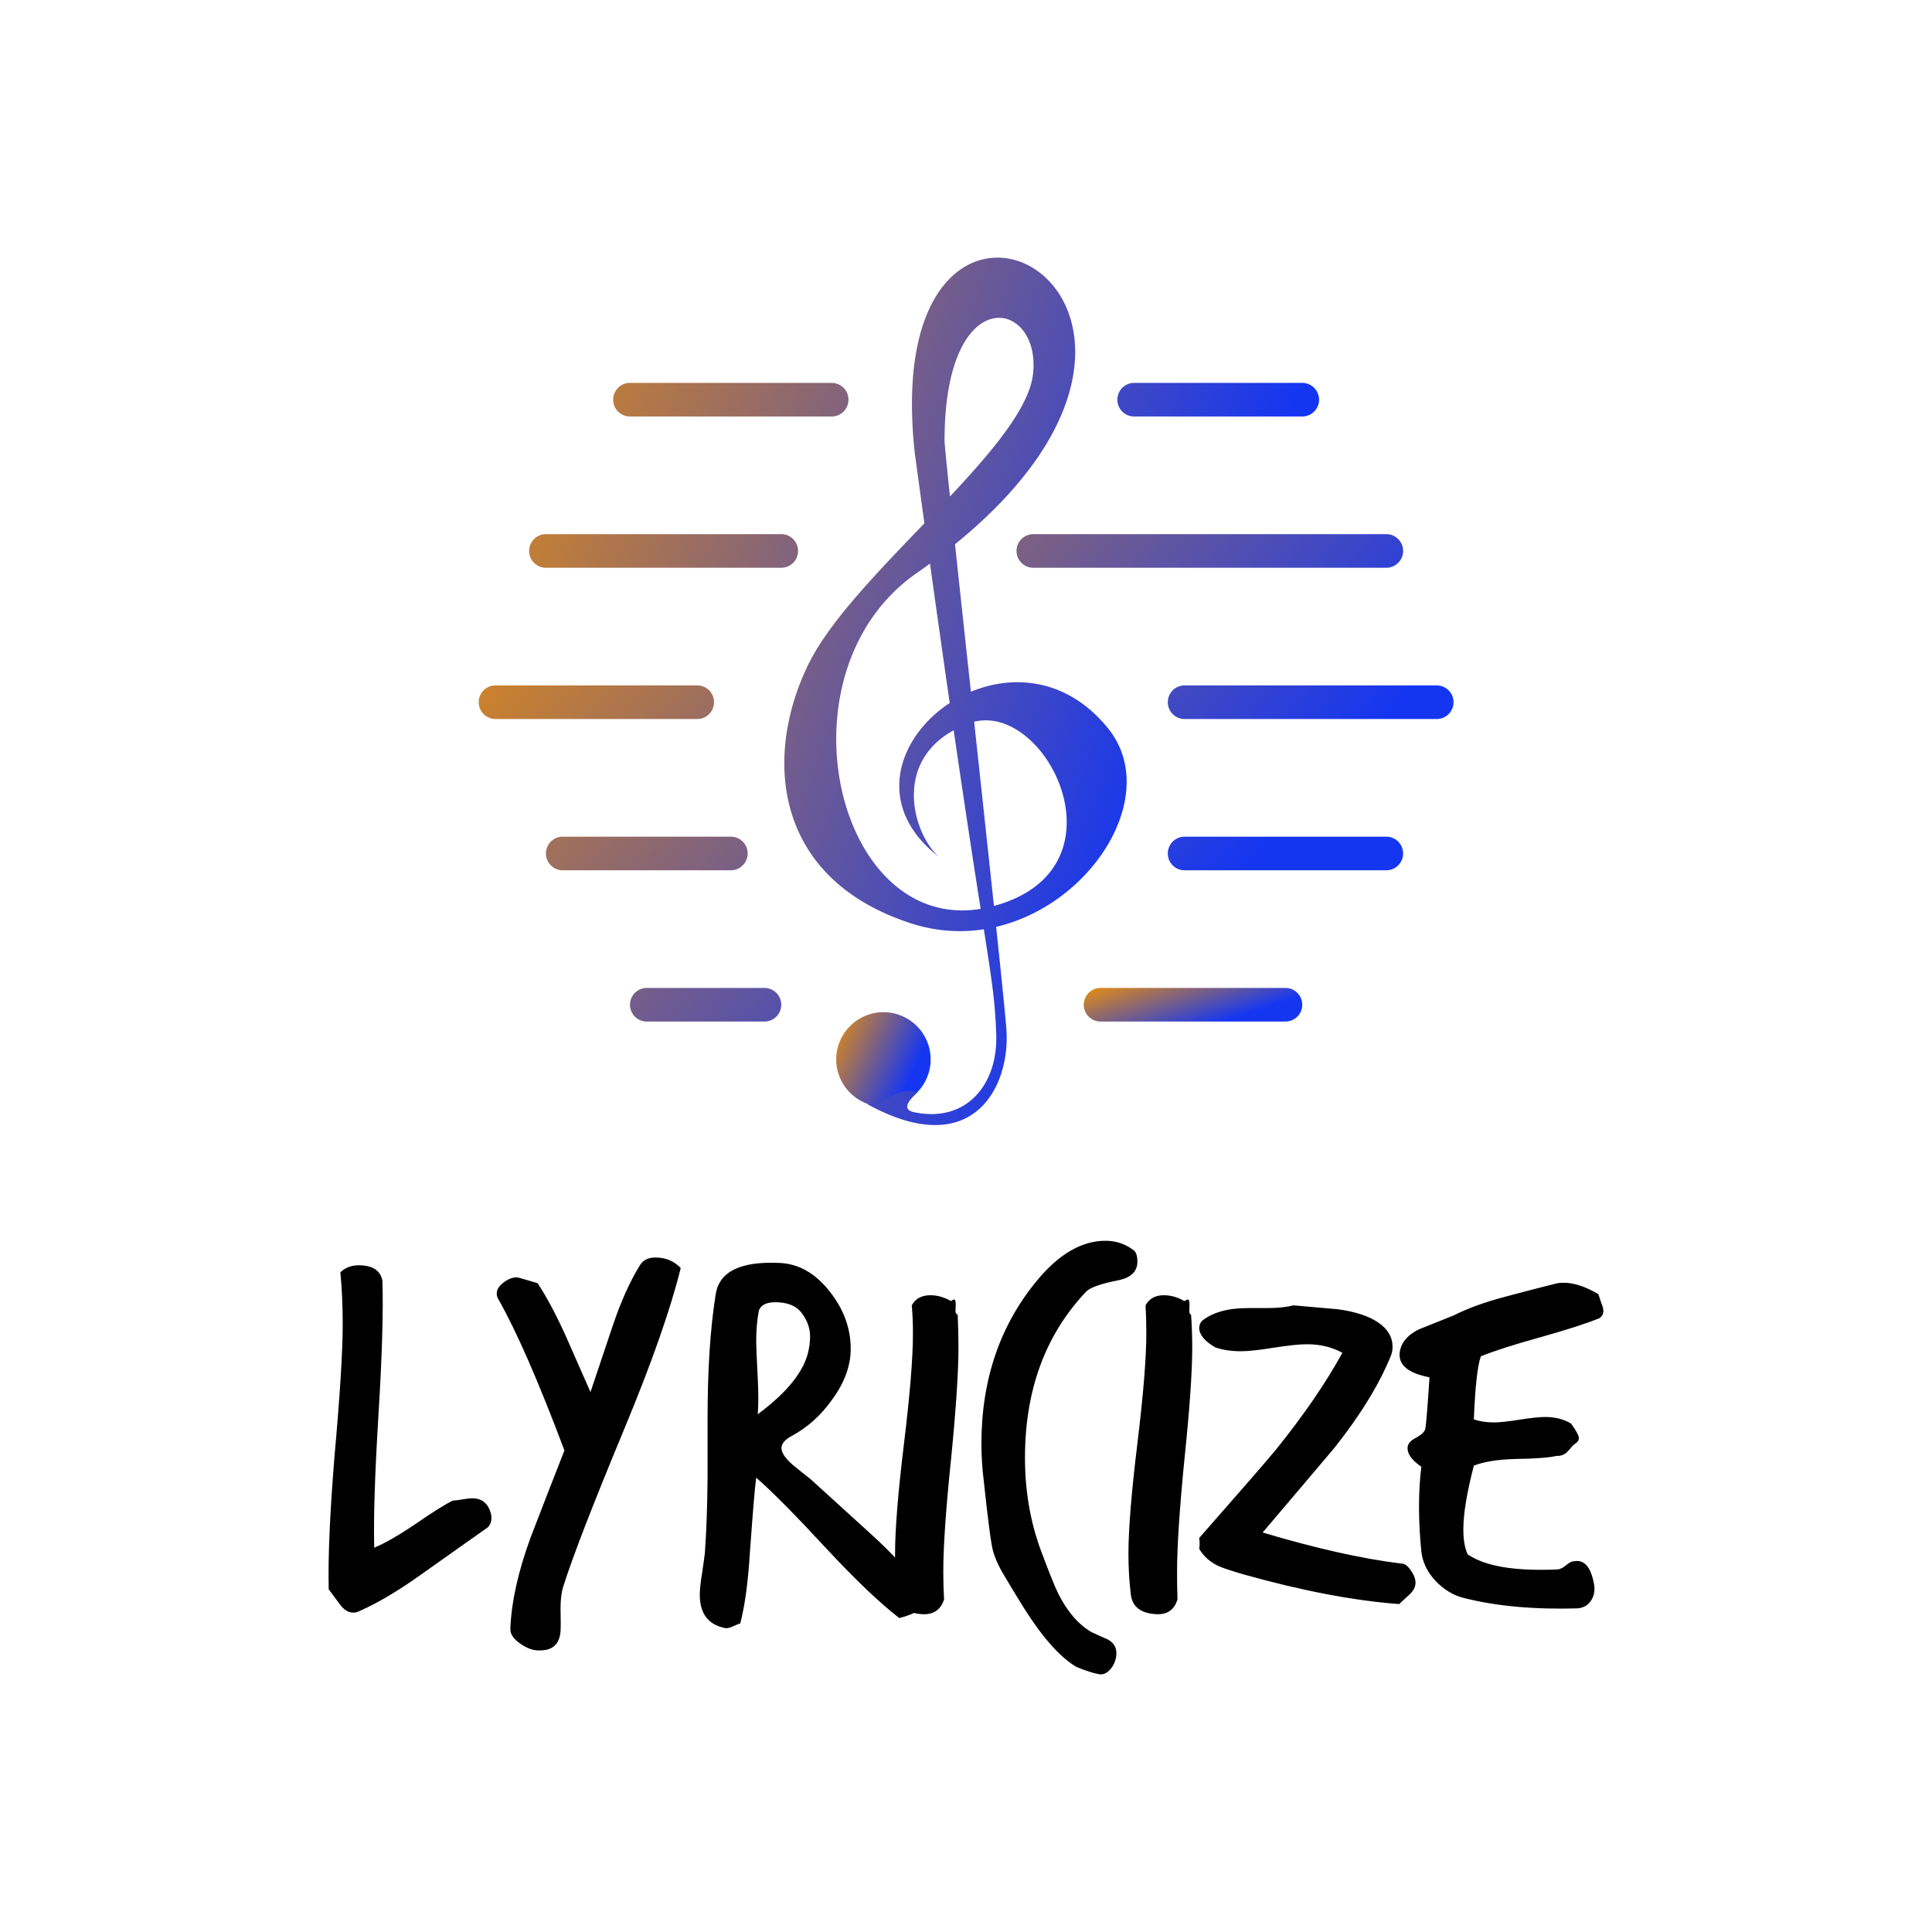 <svg xmlns="http://www.w3.org/2000/svg" class="iconAbove" viewBox="0 0 300 300"><rect width="300" height="300" x="0" y="0" fill="transparent" class="logo-background-square"/><g id="26b4cc47-5f1c-4b96-9fee-371c4fab0041" fill="#000"><path d="M4.44 9.00L4.44 9.00L4.44 9.00Q4.41 9.02 2.80 10.16L2.80 10.16L2.80 10.16Q1.86 10.84 1.13 11.16L1.13 11.16L1.13 11.16Q1.05 11.20 0.97 11.20L0.97 11.20L0.97 11.20Q0.77 11.20 0.60 10.95L0.60 10.95L0.60 10.95Q0.35 10.61 0.34 10.60L0.34 10.60L0.34 10.60Q0.31 9.37 0.49 7.17L0.49 7.17L0.49 7.17Q0.70 4.83 0.70 3.79L0.70 3.79L0.70 3.79Q0.70 3.08 0.64 2.45L0.64 2.45L0.64 2.45Q0.83 2.27 1.11 2.27L1.11 2.27L1.11 2.27Q1.64 2.27 1.72 2.66L1.72 2.66L1.72 2.66Q1.76 3.81 1.62 6.10L1.62 6.10L1.62 6.10Q1.48 8.39 1.51 9.53L1.51 9.53L1.51 9.53Q1.90 9.37 2.53 8.95L2.53 8.95L2.53 8.95Q3.22 8.47 3.53 8.32L3.53 8.32L3.53 8.32Q3.60 8.32 3.77 8.29L3.77 8.29L3.77 8.29Q3.95 8.26 4.03 8.26L4.03 8.26L4.03 8.26Q4.31 8.26 4.44 8.48L4.44 8.48L4.44 8.48Q4.61 8.79 4.44 9.00ZM9.39 2.34L9.39 2.34L9.39 2.34Q9.00 3.92 7.95 6.45L7.95 6.45L7.95 6.45Q6.72 9.41 6.37 10.53L6.37 10.53L6.37 10.53Q6.30 10.75 6.30 11.09L6.30 11.09L6.30 11.09Q6.31 11.55 6.30 11.68L6.30 11.68L6.30 11.68Q6.26 12.17 5.78 12.17L5.78 12.17L5.78 12.17Q5.54 12.19 5.27 12.00L5.27 12.00L5.27 12.00Q5.00 11.82 5.01 11.61L5.01 11.61L5.01 11.61Q5.05 10.58 5.53 9.27L5.53 9.27L5.53 9.27Q5.96 8.15 6.40 7.03L6.40 7.03L6.40 7.03Q5.40 4.37 4.70 3.14L4.70 3.14L4.70 3.14Q4.66 3.07 4.66 3.00L4.66 3.00L4.66 3.00Q4.66 2.84 4.84 2.71L4.84 2.71L4.84 2.71Q5.01 2.58 5.18 2.58L5.18 2.58L5.18 2.58Q5.21 2.58 5.71 2.73L5.71 2.73L5.71 2.73Q6.06 3.26 6.44 4.10L6.44 4.10L6.44 4.10Q6.76 4.82 7.07 5.53L7.07 5.53L7.07 5.53Q7.35 4.69 7.63 3.86L7.63 3.86L7.63 3.86Q7.95 2.90 8.34 2.27L8.34 2.27L8.34 2.27Q8.46 2.07 8.74 2.07L8.74 2.07L8.74 2.07Q9.13 2.07 9.39 2.34ZM15.64 10.72L15.64 10.72L15.64 10.72Q15.68 10.78 15.68 10.85L15.68 10.85L15.68 10.85Q15.68 11.17 15.01 11.34L15.01 11.34L15.01 11.34Q14.27 10.77 13.16 9.58L13.16 9.58L13.16 9.58Q11.93 8.25 11.33 7.73L11.33 7.73L11.33 7.73Q11.28 8.09 11.17 9.63L11.17 9.63L11.17 9.63Q11.10 10.79 10.92 11.48L10.92 11.48L10.92 11.48Q10.89 11.48 10.74 11.55L10.74 11.55L10.74 11.55Q10.60 11.62 10.50 11.59L10.50 11.59L10.50 11.59Q9.88 11.45 9.88 10.74L9.88 10.74L9.88 10.74Q9.88 10.53 9.94 10.18L9.94 10.18L9.94 10.18Q10.00 9.77 10.01 9.67L10.01 9.67L10.01 9.67Q10.07 8.86 10.08 7.74L10.08 7.74L10.08 6.22L10.08 6.22Q10.08 4.31 10.29 3.01L10.29 3.01L10.29 3.01Q10.43 2.14 11.93 2.21L11.93 2.21L11.93 2.21Q12.68 2.24 13.24 2.97L13.24 2.97L13.24 2.97Q13.76 3.64 13.76 4.42L13.76 4.42L13.76 4.42Q13.76 5.08 13.27 5.74L13.27 5.74L13.27 5.74Q12.85 6.33 12.24 6.66L12.24 6.66L12.24 6.66Q11.98 6.80 11.98 6.97L11.98 6.97L11.98 6.97Q11.98 7.15 12.28 7.41L12.28 7.41L12.28 7.41Q12.50 7.59 12.73 7.77L12.73 7.77L12.73 7.77Q12.74 7.78 14.27 9.17L14.27 9.17L14.27 9.17Q15.23 10.04 15.64 10.72ZM12.68 4.44L12.68 4.44L12.68 4.44Q12.73 4.19 12.71 3.99L12.71 3.99L12.71 3.99Q12.67 3.70 12.47 3.46L12.47 3.46L12.47 3.46Q12.26 3.22 11.82 3.22L11.82 3.22L11.82 3.22Q11.48 3.22 11.40 3.43L11.40 3.43L11.40 3.43Q11.33 3.78 11.33 4.23L11.33 4.23L11.33 4.23Q11.33 4.41 11.37 5.17L11.37 5.17L11.37 5.17Q11.40 5.74 11.37 6.10L11.37 6.10L11.37 6.10Q12.53 5.24 12.68 4.44ZM16.51 3.54L16.51 3.54L16.51 3.54Q16.53 3.95 16.53 4.38L16.53 4.38L16.53 4.38Q16.53 5.33 16.34 7.25L16.34 7.25L16.34 7.25Q16.14 9.17 16.14 10.15L16.14 10.15L16.14 10.15Q16.14 10.51 16.16 10.86L16.16 10.86L16.16 10.86Q16.03 11.26 15.61 11.24L15.61 11.24L15.61 11.24Q15.01 11.21 14.95 10.72L14.95 10.72L14.95 10.72Q14.90 10.23 14.90 9.69L14.90 9.69L14.90 9.69Q14.90 8.74 15.13 6.85L15.13 6.85L15.13 6.85Q15.36 4.96 15.36 4.02L15.36 4.02L15.36 4.02Q15.36 3.65 15.33 3.30L15.33 3.30L15.33 3.30Q15.47 3.04 15.81 3.04L15.81 3.04L15.81 3.04Q16.07 3.04 16.34 3.19L16.34 3.19L16.34 3.19Q16.39 3.15 16.42 3.15L16.42 3.15L16.42 3.15Q16.46 3.15 16.46 3.29L16.46 3.29L16.46 3.29Q16.45 3.46 16.46 3.49L16.46 3.49L16.46 3.49Q16.48 3.53 16.51 3.54ZM21.13 2.18L21.13 2.18L21.13 2.18Q21.13 2.56 20.62 2.66L20.62 2.66L20.62 2.66Q19.96 2.79 19.81 2.95L19.81 2.95L19.81 2.95Q18.24 4.61 18.24 7.22L18.24 7.22L18.24 7.22Q18.24 8.46 18.63 9.55L18.63 9.55L18.63 9.55Q18.96 10.44 19.10 10.72L19.10 10.72L19.10 10.72Q19.45 11.41 19.95 11.70L19.95 11.70L19.95 11.70Q20.16 11.80 20.37 11.89L20.37 11.89L20.37 11.89Q20.59 12.01 20.59 12.24L20.59 12.24L20.59 12.24Q20.59 12.46 20.45 12.64L20.45 12.64L20.45 12.64Q20.30 12.82 20.13 12.78L20.13 12.78L20.13 12.78Q19.95 12.75 19.57 12.60L19.57 12.60L19.57 12.60Q18.90 12.21 18.12 10.93L18.12 10.93L18.12 10.93Q17.92 10.61 17.72 10.27L17.72 10.27L17.72 10.27Q17.51 9.93 17.42 9.62L17.42 9.62L17.42 9.62Q17.35 9.39 17.18 7.81L17.18 7.81L17.18 7.81Q17.12 7.32 17.12 6.86L17.12 6.86L17.12 6.86Q17.12 4.38 18.56 2.65L18.56 2.65L18.56 2.65Q19.40 1.64 20.31 1.64L20.31 1.64L20.31 1.64Q20.71 1.64 21.03 1.88L21.03 1.88L21.03 1.88Q21.13 1.95 21.13 2.18ZM22.51 3.54L22.51 3.54L22.51 3.54Q22.54 3.95 22.54 4.38L22.54 4.38L22.54 4.38Q22.54 5.33 22.34 7.25L22.34 7.25L22.34 7.25Q22.15 9.17 22.15 10.15L22.15 10.15L22.15 10.15Q22.15 10.51 22.16 10.86L22.16 10.86L22.16 10.86Q22.04 11.26 21.62 11.24L21.62 11.24L21.62 11.24Q21.01 11.21 20.96 10.72L20.96 10.72L20.96 10.72Q20.90 10.23 20.90 9.69L20.90 9.69L20.90 9.69Q20.90 8.74 21.13 6.85L21.13 6.85L21.13 6.85Q21.36 4.96 21.36 4.02L21.36 4.02L21.36 4.02Q21.36 3.65 21.34 3.30L21.34 3.30L21.34 3.30Q21.48 3.04 21.81 3.04L21.81 3.04L21.81 3.04Q22.08 3.04 22.34 3.19L22.34 3.19L22.34 3.19Q22.40 3.15 22.43 3.15L22.43 3.15L22.43 3.15Q22.47 3.15 22.47 3.29L22.47 3.29L22.47 3.29Q22.46 3.46 22.47 3.49L22.47 3.49L22.47 3.49Q22.48 3.53 22.51 3.54ZM28.24 10.25L28.24 10.25L28.24 10.25Q28.28 10.35 28.28 10.43L28.28 10.43L28.28 10.43Q28.28 10.58 28.14 10.72L28.14 10.72L28.14 10.72Q28 10.85 27.86 10.98L27.86 10.98L27.86 10.98Q26.12 10.85 23.87 10.22L23.87 10.22L23.87 10.22Q23.39 10.08 23.21 10.00L23.21 10.00L23.21 10.00Q22.88 9.84 22.72 9.56L22.72 9.56L22.72 9.56Q22.74 9.45 22.72 9.28L22.72 9.28L22.72 9.28Q24.32 7.46 24.70 7L24.70 7L24.70 7Q25.77 5.67 26.40 4.52L26.40 4.52L26.40 4.52Q26.00 4.30 25.49 4.30L25.49 4.30L25.49 4.30Q25.20 4.30 24.63 4.39L24.63 4.39L24.63 4.39Q24.07 4.48 23.79 4.48L23.79 4.48L23.79 4.48Q23.42 4.48 23.13 4.38L23.13 4.38L23.13 4.38Q22.72 4.14 22.72 3.88L22.72 3.88L22.72 3.88Q22.72 3.78 22.79 3.70L22.79 3.70L22.79 3.70Q23.20 3.37 23.97 3.37L23.97 3.37L23.97 3.37Q24.05 3.37 24.22 3.37L24.22 3.37L24.22 3.37Q24.39 3.37 24.47 3.37L24.47 3.37L24.47 3.37Q24.88 3.37 25.14 3.30L25.14 3.30L25.14 3.30Q25.70 3.35 26.28 3.40L26.28 3.40L26.28 3.40Q26.95 3.49 27.32 3.74L27.32 3.74L27.32 3.74Q27.69 3.99 27.69 4.37L27.69 4.37L27.69 4.37Q27.69 4.48 27.65 4.59L27.65 4.59L27.65 4.59Q27.20 5.70 26.19 6.97L26.19 6.97L26.19 6.97Q25.27 8.06 24.35 9.14L24.35 9.14L24.35 9.14Q26.43 9.76 27.93 9.94L27.93 9.94L27.93 9.94Q28.08 9.94 28.24 10.25ZM33.01 3.63L33.01 3.63L33.01 3.63Q32.49 3.84 31.49 4.12L31.49 4.12L31.49 4.12Q30.48 4.40 29.96 4.61L29.96 4.61L29.96 4.61Q29.83 4.97 29.78 6.23L29.78 6.23L29.78 6.23Q30.00 6.31 30.30 6.31L30.30 6.31L30.30 6.31Q30.51 6.31 30.95 6.24L30.95 6.24L30.95 6.24Q31.40 6.17 31.61 6.17L31.61 6.17L31.61 6.17Q32.00 6.17 32.28 6.34L32.28 6.34L32.28 6.34Q32.48 6.62 32.48 6.71L32.48 6.71L32.48 6.71Q32.48 6.80 32.38 6.86L32.38 6.86L32.38 6.86Q32.35 6.87 32.19 7.06L32.19 7.06L32.19 7.06Q32.07 7.18 31.91 7.17L31.91 7.17L31.91 7.17Q31.61 7.24 30.83 7.25L30.83 7.25L30.83 7.25Q30.17 7.27 29.78 7.42L29.78 7.42L29.78 7.42Q29.51 8.46 29.51 9.06L29.51 9.06L29.51 9.06Q29.51 9.46 29.62 9.70L29.62 9.70L29.62 9.70Q30.28 10.16 31.91 10.09L31.91 10.09L31.91 10.09Q32.02 10.09 32.14 9.99L32.14 9.99L32.14 9.99Q32.27 9.88 32.35 9.88L32.35 9.88L32.35 9.88Q32.75 9.80 32.87 10.47L32.87 10.47L32.87 10.47Q32.91 10.70 32.80 10.88L32.80 10.88L32.80 10.88Q32.68 11.07 32.45 11.09L32.45 11.09L32.45 11.09Q30.76 11.14 29.51 10.82L29.51 10.82L29.51 10.82Q29.12 10.72 28.80 10.39L28.80 10.39L28.80 10.39Q28.48 10.05 28.43 9.63L28.43 9.63L28.43 9.63Q28.31 8.41 28.43 7.45L28.43 7.45L28.43 7.45Q28.04 7.18 28.08 6.93L28.08 6.93L28.08 6.93Q28.10 6.80 28.30 6.70L28.30 6.70L28.30 6.70Q28.50 6.59 28.53 6.48L28.53 6.48L28.53 6.48Q28.56 6.37 28.64 5.15L28.64 5.15L28.64 5.15Q27.86 5.00 27.87 4.56L27.87 4.56L27.87 4.56Q27.89 4.16 28.36 3.92L28.36 3.92L28.36 3.92Q28.81 3.74 29.26 3.56L29.26 3.56L29.26 3.56Q29.79 3.29 30.58 3.08L30.58 3.08L30.58 3.08Q31.25 2.90 31.93 2.73L31.93 2.73L31.93 2.73Q32.00 2.72 32.10 2.72L32.10 2.72L32.10 2.72Q32.48 2.72 32.98 3.01L32.98 3.01L32.98 3.01Q33.00 3.07 33.05 3.22L33.05 3.22L33.05 3.22Q33.11 3.37 33.11 3.44L33.11 3.44L33.11 3.44Q33.11 3.56 33.01 3.63Z" transform="matrix(6.04,0,0,6.04,48.988,182.761)"/></g><defs><linearGradient id="52dfc8c7-6b44-41c0-b289-ab01a0f1d32c" x1="0%" x2="100%" y1="0%" y2="0%" gradientTransform="rotate(25)"><stop offset="0%" stop-color="#E98E0D" stop-opacity="1"/><stop offset="100%" stop-color="#1536F1" stop-opacity="1"/></linearGradient></defs><g id="b4eb2de2-b021-4683-89b3-865ba2564f80" fill="url(#52dfc8c7-6b44-41c0-b289-ab01a0f1d32c)" stroke="none" transform="matrix(1.886,0,0,1.886,56.662,12.501)"><circle cx="42.692" cy="80.595" r="3.888"/><path d="M47.234 63.9c-2.255-2.058-3.994-8.579 2.516-10.977 6.207-2.287 13.525 12.121 1.83 15.094-12.603 3.204-18.063-19.139-6.175-27.443 31.126-21.742-3.546-40.633-.124-9.834 5.776 42.406 6.482 41.893 6.698 47.784.15 4.093-2.425 7.332-6.77 6.417-1.409-.297.298-1.566.229-1.601-1.372-.686-3.016 1.147-4.117.915 8.69 4.803 11.756-1.338 11.507-5.946-.173-3.197-5.104-47.366-5.104-48.661 0-13.264 7.972-11.663 7.286-5.489S40.145 40.573 36.486 48.12s-2.884 17.575 8.462 21.269c11.238 3.659 21.758-9.148 16.269-16.009-8.306-10.382-24.013 2.744-13.983 10.52zM38.43 27.664H21.825a1.384 1.384 0 1 1 0-2.768H38.43a1.384 1.384 0 1 1 0 2.768zM77.175 27.664H63.337a1.384 1.384 0 1 1 0-2.768h13.837a1.384 1.384 0 0 1 .001 2.768zM34.279 40.117H14.906a1.384 1.384 0 1 1 0-2.768h19.372a1.384 1.384 0 0 1 .001 2.768z"/><path d="M84.094 40.117H55.035a1.384 1.384 0 1 1 0-2.768h29.059a1.384 1.384 0 1 1 0 2.768zM27.36 52.571H10.755a1.384 1.384 0 1 1 0-2.768H27.36a1.384 1.384 0 1 1 0 2.768zM88.245 52.571H67.489a1.384 1.384 0 1 1 0-2.768h20.756a1.384 1.384 0 1 1 0 2.768zM30.128 65.025H16.29a1.384 1.384 0 1 1 0-2.768h13.837a1.384 1.384 0 0 1 .001 2.768zM84.094 65.025H67.489a1.384 1.384 0 1 1 0-2.768h16.605a1.384 1.384 0 1 1 0 2.768zM32.895 77.479h-9.686a1.384 1.384 0 1 1 0-2.768h9.686a1.384 1.384 0 1 1 0 2.768z"/><g><path d="M75.791 77.479H60.57a1.384 1.384 0 1 1 0-2.768h15.221a1.384 1.384 0 1 1 0 2.768z"/></g></g></svg>